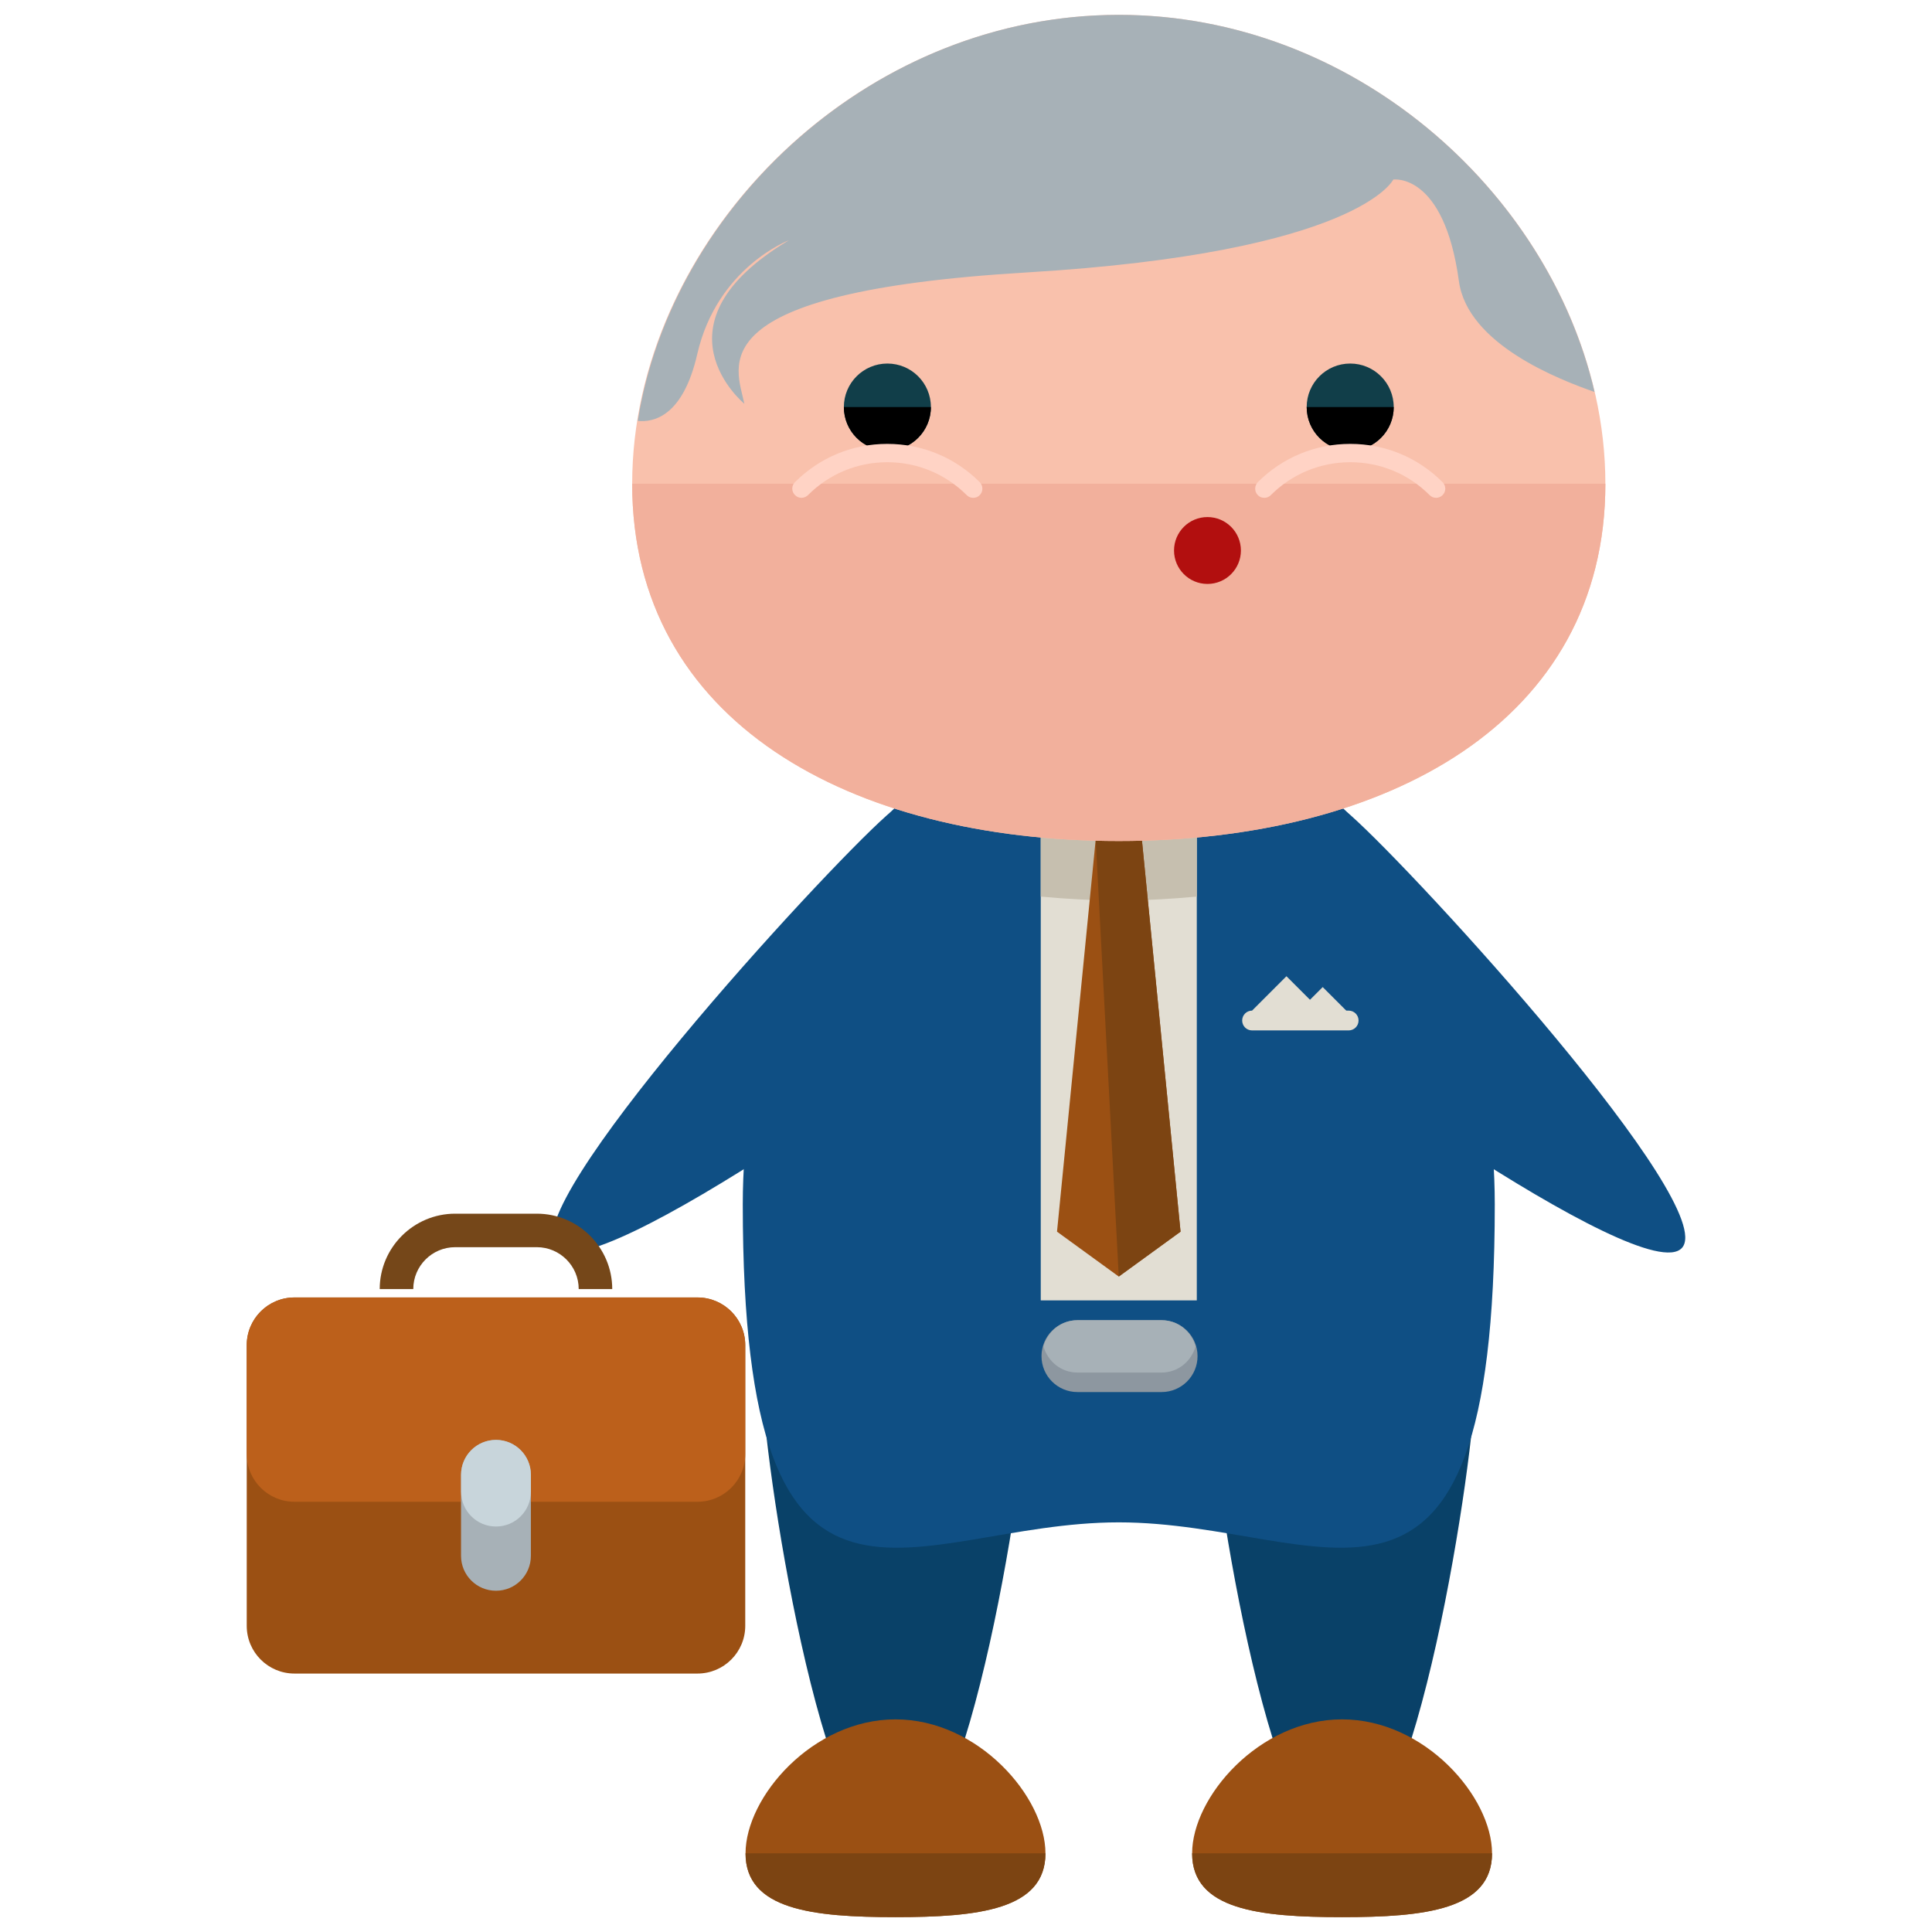 <?xml version="1.0" encoding="utf-8"?>
<!-- Generator: Adobe Illustrator 16.0.0, SVG Export Plug-In . SVG Version: 6.00 Build 0)  -->
<!DOCTYPE svg PUBLIC "-//W3C//DTD SVG 1.1//EN" "http://www.w3.org/Graphics/SVG/1.1/DTD/svg11.dtd">
<svg version="1.1" id="Layer_1" xmlns="http://www.w3.org/2000/svg" xmlns:xlink="http://www.w3.org/1999/xlink" x="0px" y="0px"
	 width="65px" height="65px" viewBox="0 0 65 65" enable-background="new 0 0 65 65" xml:space="preserve">
<g>
	<g>
		<g>
			<g>
				<path fill="#094168" d="M34.612,46.446c0,2.476-2.008,15.827-4.486,15.827c-2.475,0-4.482-13.352-4.482-15.827
					s2.008-4.484,4.482-4.484C32.604,41.962,34.612,43.971,34.612,46.446z"/>
				<path fill="#094168" d="M49.638,46.446c0,2.476-2.008,15.827-4.486,15.827c-2.475,0-4.482-13.352-4.482-15.827
					s2.008-4.484,4.482-4.484C47.63,41.962,49.638,43.971,49.638,46.446z"/>
			</g>
			<path fill="#0F4F84" d="M50.29,40.521c0,16.038-5.662,10.697-12.65,10.697c-6.986,0-12.65,5.341-12.65-10.697
				c0-9.17,5.666-16.603,12.65-16.603C44.626,23.919,50.29,31.352,50.29,40.521z"/>
			<g>
				<path fill="#9B5013" d="M35.173,62.354c0,1.896-2.26,2.146-5.045,2.146s-5.045-0.249-5.045-2.146
					c0-1.897,2.26-4.508,5.045-4.508S35.173,60.457,35.173,62.354z"/>
				<path fill="#7C4412" d="M35.173,62.354c0,1.896-2.26,2.146-5.045,2.146s-5.045-0.249-5.045-2.146"/>
			</g>
			<g>
				<path fill="#9B5013" d="M50.198,62.354c0,1.896-2.26,2.146-5.045,2.146s-5.045-0.249-5.045-2.146
					c0-1.897,2.26-4.508,5.045-4.508S50.198,60.457,50.198,62.354z"/>
				<path fill="#7C4412" d="M50.198,62.354c0,1.896-2.26,2.146-5.045,2.146s-5.045-0.249-5.045-2.146"/>
			</g>
			<g>
				<path fill="#0F4F84" d="M36.245,26.369c1.273,1.432,0.465,4.228-1.805,6.249c-2.27,2.018-14.475,10.794-15.75,9.365
					c-1.271-1.434,8.873-12.532,11.143-14.55C32.101,25.415,34.972,24.938,36.245,26.369z"/>
				<path fill="#0F4F84" d="M39.034,26.369c-1.273,1.432-0.465,4.228,1.805,6.249c2.27,2.018,14.475,10.794,15.75,9.365
					c1.271-1.434-8.873-12.532-11.143-14.55C43.179,25.415,40.308,24.938,39.034,26.369z"/>
			</g>
			<rect x="35.015" y="25.833" fill="#E2DED3" width="5.25" height="17.917"/>
			<path fill="#C6BFAF" d="M35.015,30.165c0.857,0.079,1.73,0.13,2.627,0.13c0.895,0,1.768-0.051,2.623-0.13v-4.332h-5.25V30.165z"
				/>
			<polygon fill="#9B5013" points="38.417,28.249 39.718,41.438 37.64,42.948 35.562,41.438 36.863,28.249 			"/>
			<polyline fill="#7C4412" points="36.863,28.249 38.417,28.249 39.718,41.438 37.64,42.948 			"/>
			<g>
				<path fill="#F9C1AC" d="M54.011,16.275c0,7.999-7.33,12.02-16.369,12.02c-9.041,0-16.373-4.021-16.373-12.02
					c0-8.001,7.332-15.775,16.373-15.775C46.681,0.5,54.011,8.274,54.011,16.275z"/>
				<path fill="#F2B09C" d="M54.011,16.275c0,7.999-7.33,12.02-16.369,12.02c-9.041,0-16.373-4.021-16.373-12.02"/>
			</g>
			<g>
				<g>
					<circle fill="#113E49" cx="29.855" cy="13.695" r="1.464"/>
					<path d="M31.319,13.695c0,0.811-0.656,1.465-1.465,1.465s-1.463-0.654-1.463-1.465"/>
					<g>
						<path fill="#FFD3C5" d="M32.743,16.749c-0.078,0-0.158-0.028-0.219-0.091c-0.715-0.714-1.664-1.107-2.672-1.107h-0.002
							c-1.008,0-1.955,0.394-2.666,1.106c-0.121,0.121-0.316,0.124-0.436,0.001c-0.121-0.117-0.125-0.312-0.004-0.434
							c0.83-0.831,1.932-1.29,3.105-1.29h0.002c1.176,0,2.279,0.456,3.111,1.288c0.119,0.119,0.119,0.318,0,0.436
							C32.903,16.721,32.825,16.749,32.743,16.749z"/>
					</g>
				</g>
				<g>
					<circle fill="#113E49" cx="45.426" cy="13.695" r="1.464"/>
					<path d="M43.962,13.695c0,0.811,0.654,1.465,1.465,1.465c0.809,0,1.463-0.654,1.463-1.465"/>
					<g>
						<path fill="#FFD3C5" d="M42.538,16.749c0.076,0,0.156-0.028,0.217-0.091c0.715-0.714,1.664-1.107,2.672-1.107h0.002
							c1.008,0,1.957,0.394,2.668,1.106c0.119,0.121,0.314,0.124,0.436,0.001c0.121-0.117,0.123-0.312,0.002-0.434
							c-0.826-0.831-1.932-1.29-3.105-1.29h-0.002c-1.174,0-2.277,0.456-3.111,1.288c-0.117,0.119-0.117,0.318,0,0.436
							C42.378,16.721,42.456,16.749,42.538,16.749z"/>
					</g>
				</g>
			</g>
		</g>
		<path fill="#8D97A0" d="M40.29,45.626c0,0.667-0.541,1.208-1.209,1.208h-2.832c-0.668,0-1.209-0.541-1.209-1.208l0,0
			c0-0.668,0.541-1.209,1.209-1.209h2.832C39.749,44.417,40.29,44.958,40.29,45.626L40.29,45.626z"/>
		<path fill="#A7B1B7" d="M39.081,44.417h-2.832c-0.552,0-0.998,0.376-1.143,0.881c0.145,0.504,0.591,0.88,1.143,0.88h2.832
			c0.552,0,0.998-0.376,1.143-0.88C40.079,44.793,39.633,44.417,39.081,44.417z"/>
		<path fill="#E2DED3" d="M45.707,34.334c0,0.185-0.149,0.333-0.333,0.333h-3.25c-0.184,0-0.332-0.148-0.332-0.333l0,0
			c0-0.185,0.148-0.333,0.332-0.333h3.25C45.558,34.001,45.707,34.149,45.707,34.334L45.707,34.334z"/>
		<circle fill="#B20F0F" cx="40.624" cy="18.521" r="1.125"/>
	</g>
	<polygon fill="#E2DED3" points="42.124,34.001 43.281,32.844 44.073,33.636 44.501,33.209 45.427,34.136 42.521,34.136 	"/>
	<path fill="#A7B1B7" d="M53.646,13.187C52.071,6.387,45.507,0.5,37.642,0.5c-8.239,0-15.04,6.46-16.185,13.661
		c0.521,0.055,1.519-0.14,2.001-2.245c0.668-2.917,3.084-3.833,3.084-3.833c-4.75,2.834-1.5,5.5-1.5,5.5
		c-0.25-1.25-1.666-3.75,9.5-4.417c11.165-0.667,12.334-3.125,12.334-3.125s1.707-0.249,2.207,3.417
		C49.373,11.587,52.46,12.771,53.646,13.187z"/>
	<g>
		<path fill="#9B5013" d="M25.073,54.699c0,0.888-0.721,1.606-1.608,1.606H9.907c-0.888,0-1.606-0.719-1.606-1.606v-9.44
			c0-0.889,0.719-1.607,1.606-1.607h13.558c0.888,0,1.608,0.719,1.608,1.607V54.699z"/>
		<path fill="#BC601B" d="M23.465,43.651H9.907c-0.888,0-1.606,0.719-1.606,1.607v3.662c0,0.887,0.719,1.605,1.606,1.605h13.558
			c0.888,0,1.608-0.719,1.608-1.605v-3.662C25.073,44.37,24.353,43.651,23.465,43.651z"/>
		<path fill="#A7B1B7" d="M17.861,52.344c0,0.649-0.524,1.175-1.175,1.175l0,0c-0.649,0-1.175-0.525-1.175-1.175V49.62
			c0-0.65,0.525-1.176,1.175-1.176l0,0c0.65,0,1.175,0.525,1.175,1.176V52.344z"/>
		<path fill="#C8D5DB" d="M16.687,48.444c-0.649,0-1.175,0.525-1.175,1.176v0.563c0,0.649,0.525,1.175,1.175,1.175
			c0.65,0,1.175-0.525,1.175-1.175V49.62C17.861,48.97,17.337,48.444,16.687,48.444z"/>
		<g>
			<path fill="#754719" d="M20.598,43.37H19.47c0-0.777-0.632-1.41-1.41-1.41h-2.747c-0.777,0-1.409,0.633-1.409,1.41h-1.129
				c0-1.398,1.14-2.537,2.538-2.537h2.747C19.46,40.833,20.598,41.972,20.598,43.37z"/>
		</g>
	</g>
</g>
</svg>
